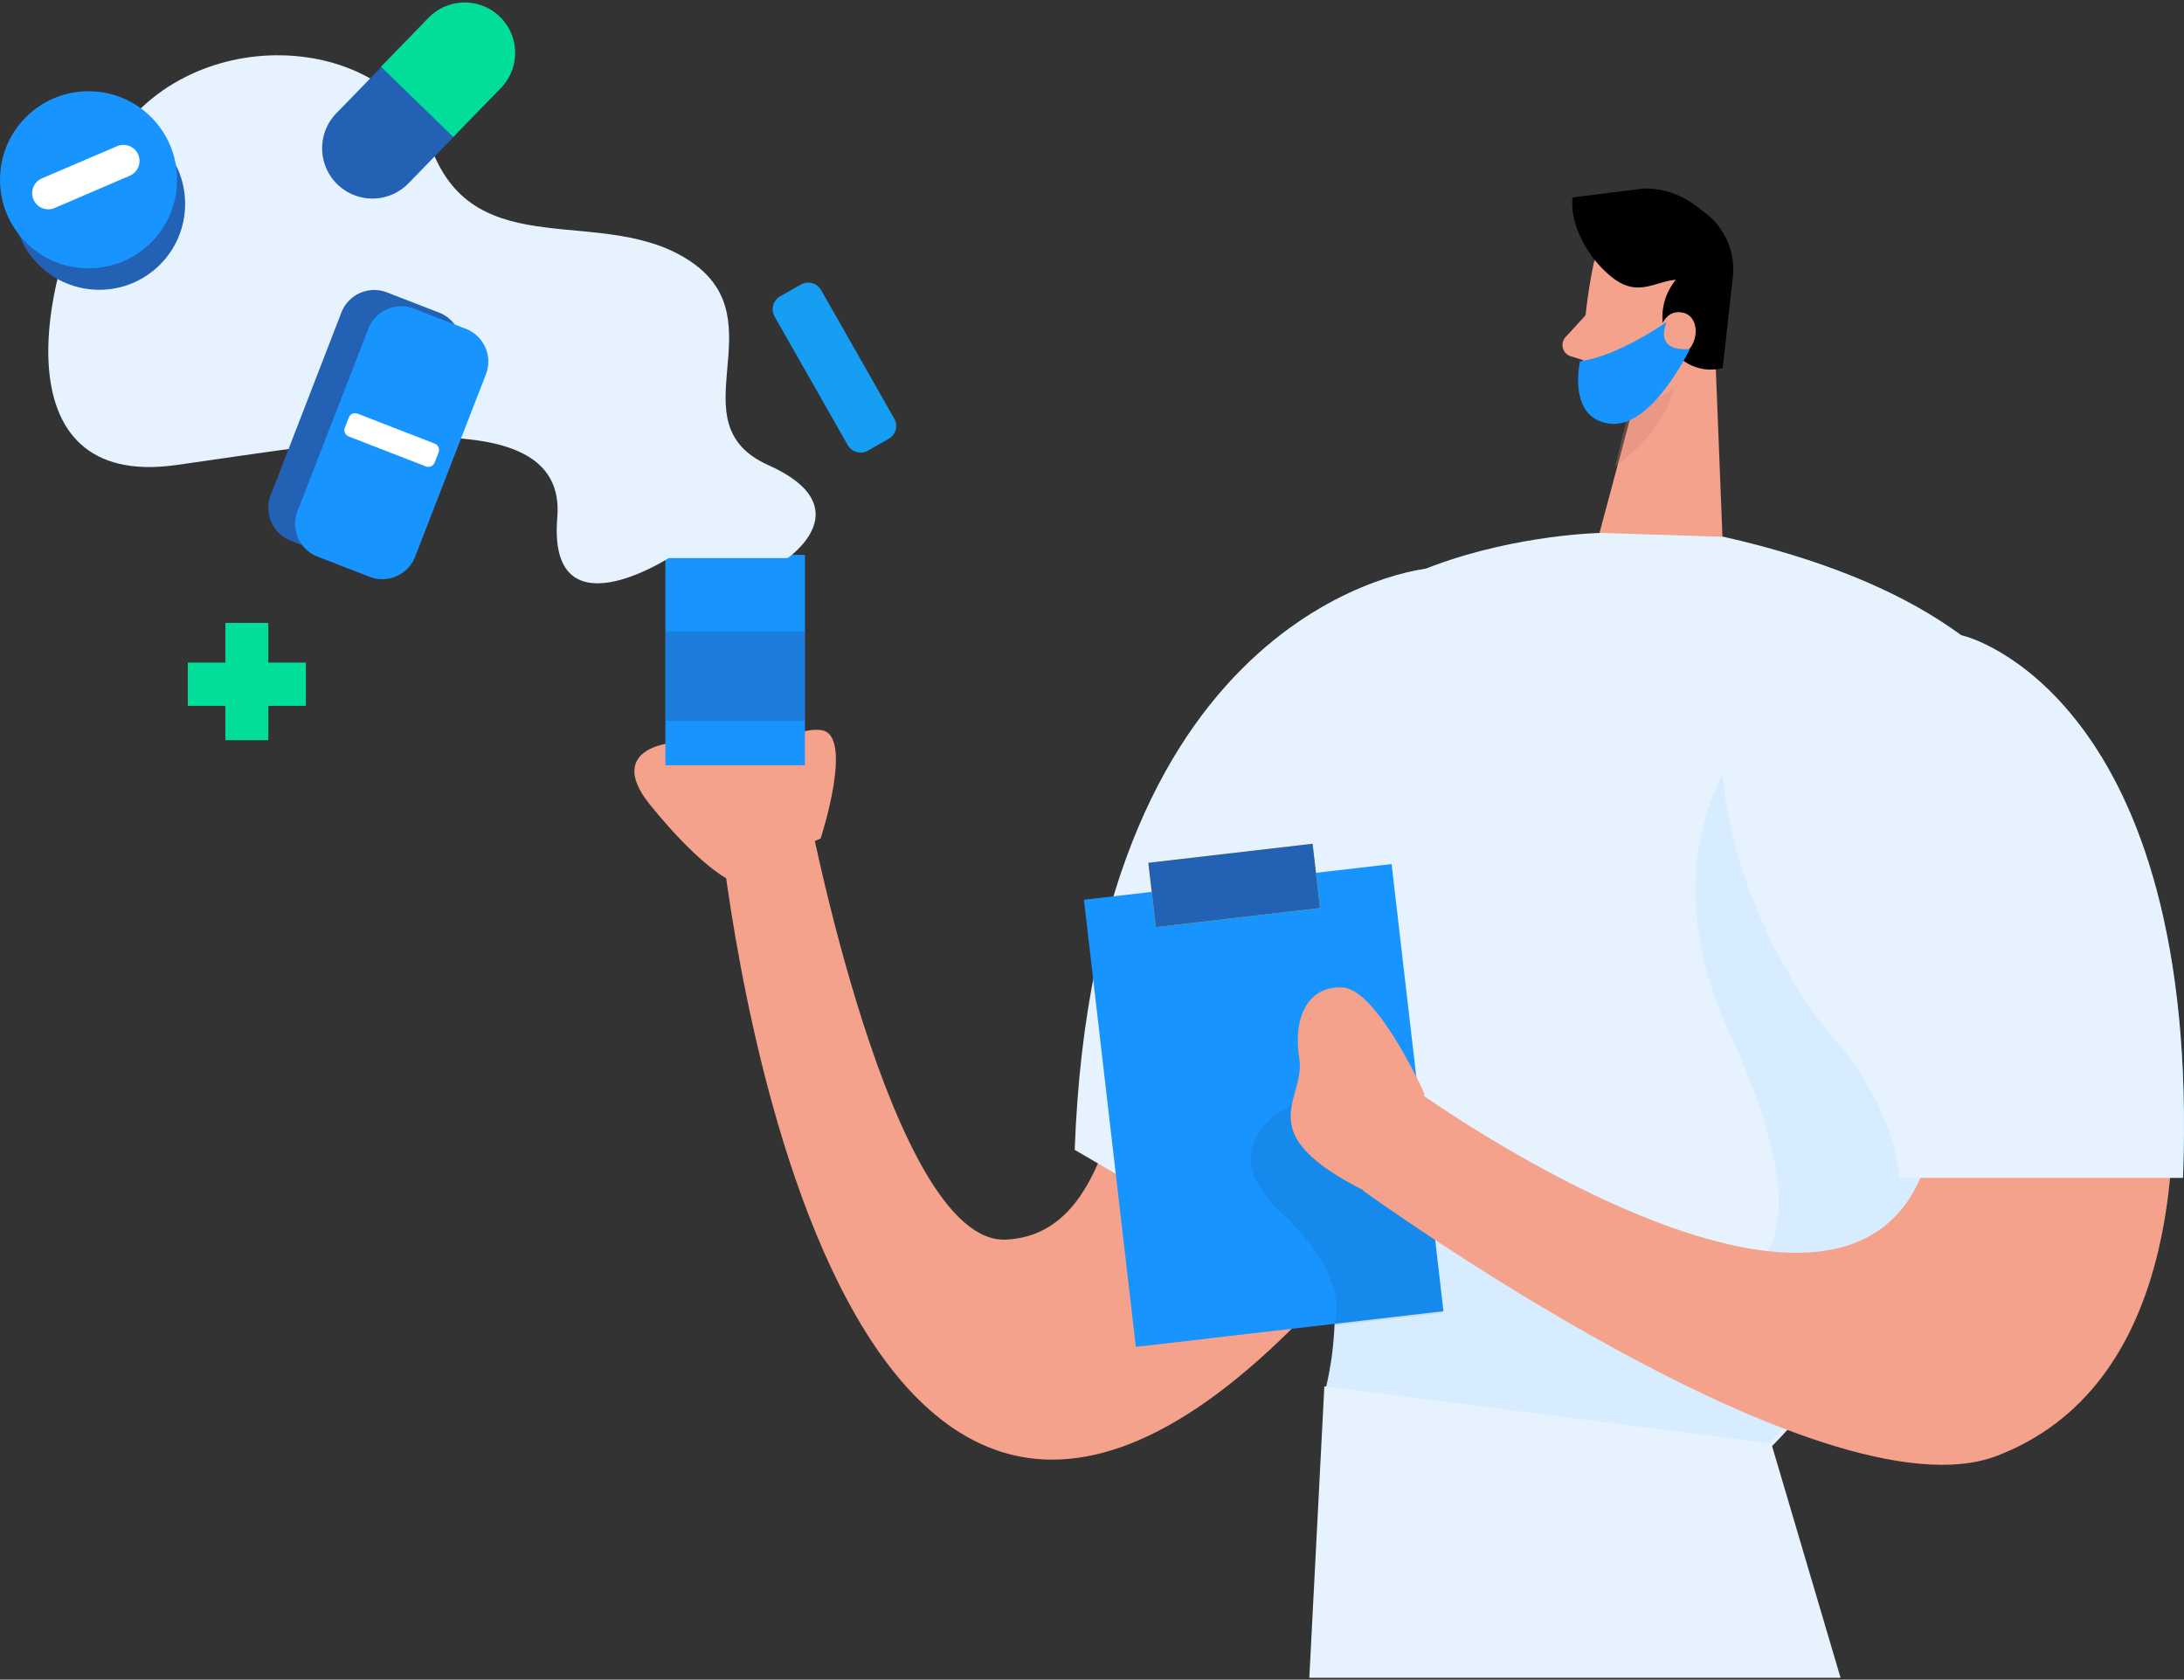 <svg width="407" height="313" xmlns="http://www.w3.org/2000/svg" xmlns:xlink="http://www.w3.org/1999/xlink" xmlns:svgjs="http://svgjs.com/svgjs" viewBox="192 3047 407 313"><rect x="192" y="3047" width="407" height="313" fill="#333333" stroke="none"/><svg width="151" height="165" xmlns="http://www.w3.org/2000/svg" xmlns:xlink="http://www.w3.org/1999/xlink" xmlns:svgjs="http://svgjs.com/svgjs" viewBox="0.074 0 150.852 165" fill="#f4a28c" x="326" y="3154"><svg xmlns="http://www.w3.org/2000/svg" xmlns:xlink="http://www.w3.org/1999/xlink" width="151" height="165" viewBox="0.846 0.374 150.001 164.069"><path paint-order="stroke fill markers" fill-rule="evenodd" d="M128.411.374S91.782 8.926 83.965 48.37s-8.409 74.102-29.924 75.303c-21.515 1.201-37.06-81.274-37.06-81.274L.847 46.577s16.71 179.292 103.989 95.617C192.114 58.518 128.41.374 128.41.374z"/></svg></svg><svg width="65" height="140" xmlns="http://www.w3.org/2000/svg" xmlns:xlink="http://www.w3.org/1999/xlink" xmlns:svgjs="http://svgjs.com/svgjs" viewBox="0.204 0 64.592 140" fill="#1894ff" x="393" y="3153"><svg xmlns="http://www.w3.org/2000/svg" xmlns:xlink="http://www.w3.org/1999/xlink" width="65" height="140" viewBox="0.094 0.137 64.24 139.238"><path paint-order="stroke fill markers" fill-rule="evenodd" d="M64.334.137S3.787 6.179.094 107.819l53.375 31.556L64.334.137z"/></svg></svg><svg width="66" height="140" xmlns="http://www.w3.org/2000/svg" xmlns:xlink="http://www.w3.org/1999/xlink" xmlns:svgjs="http://svgjs.com/svgjs" viewBox="0.276 0 65.448 140" fill="#e6f3ff" x="392" y="3153"><svg xmlns="http://www.w3.org/2000/svg" xmlns:xlink="http://www.w3.org/1999/xlink" width="66" height="140" viewBox="0.242 0.137 65.092 139.238"><path paint-order="stroke fill markers" fill-rule="evenodd" d="M65.334.137S3.984 6.179.242 107.819l54.083 31.556L65.334.137z"/></svg></svg><svg width="26" height="36" xmlns="http://www.w3.org/2000/svg" xmlns:xlink="http://www.w3.org/1999/xlink" xmlns:svgjs="http://svgjs.com/svgjs" viewBox="0.03 0 25.94 36" fill="#f4a28c" x="487" y="3088"><svg xmlns="http://www.w3.org/2000/svg" xmlns:xlink="http://www.w3.org/1999/xlink" width="26" height="36" viewBox="0.642 0.723 25.183 34.949"><path paint-order="stroke fill markers" fill-rule="evenodd" d="M2.374 9.412S-.19 21.712.92 30.23a6.328 6.328 0 0 0 7.172 5.378c4.285-.627 9.897-2.707 12.066-9.126l5.02-10.47a11.26 11.26 0 0 0-3.586-12.55C15.175-2.386 3.557 1.846 2.373 9.411z"/></svg></svg><svg width="23" height="43" xmlns="http://www.w3.org/2000/svg" xmlns:xlink="http://www.w3.org/1999/xlink" xmlns:svgjs="http://svgjs.com/svgjs" viewBox="0 0.686 23 41.629" fill="#f4a28c" x="490" y="3105"><svg xmlns="http://www.w3.org/2000/svg" xmlns:xlink="http://www.w3.org/1999/xlink" width="23" height="43" viewBox="0.108 0.965 22.734 41.148"><path paint-order="stroke fill markers" fill-rule="evenodd" d="M21.211.965l1.632 41.148-22.735-.718 7.943-29.654L21.211.965z"/></svg></svg><svg width="30" height="34" xmlns="http://www.w3.org/2000/svg" xmlns:xlink="http://www.w3.org/1999/xlink" xmlns:svgjs="http://svgjs.com/svgjs" viewBox="0 0.126 30 33.749" x="485" y="3082"><svg xmlns="http://www.w3.org/2000/svg" xmlns:xlink="http://www.w3.org/1999/xlink" width="30" height="34" viewBox="0.208 0.222 29.192 32.84"><path paint-order="stroke fill markers" fill-rule="evenodd" d="M.277 1.841c-.57 4.572 2.445 10.735 7.127 14.468 4.681 3.734 7.728.754 11.6.467a10.488 10.488 0 0 0-1.345 11.42 8.499 8.499 0 0 0 9.825 4.59l1.793-16.136a12.837 12.837 0 0 0-5.092-12.102C22.57 3.36 19.34.222 13.238.222L.277 1.842"/></svg></svg><svg width="7" height="9" xmlns="http://www.w3.org/2000/svg" xmlns:xlink="http://www.w3.org/1999/xlink" xmlns:svgjs="http://svgjs.com/svgjs" viewBox="0 0.172 7 8.655" fill="#f4a28c" x="501" y="3105"><svg xmlns="http://www.w3.org/2000/svg" xmlns:xlink="http://www.w3.org/1999/xlink" width="7" height="9" viewBox="0.368 0.587 6.382 7.891"><path paint-order="stroke fill markers" fill-rule="evenodd" d="M.368 4.676S1.032-.129 4.6.678c3.568.807 2.636 7.728-2.348 7.8L.368 4.675z"/></svg></svg><svg width="7" height="10" xmlns="http://www.w3.org/2000/svg" xmlns:xlink="http://www.w3.org/1999/xlink" xmlns:svgjs="http://svgjs.com/svgjs" viewBox="0.179 0 6.643 10" fill="#f4a28c" x="483" y="3105"><svg xmlns="http://www.w3.org/2000/svg" xmlns:xlink="http://www.w3.org/1999/xlink" width="7" height="10" viewBox="0.551 0.248 6.074 9.144"><path paint-order="stroke fill markers" fill-rule="evenodd" d="M5.118.248L1.084 4.64a2.008 2.008 0 0 0 .879 3.281l4.662 1.47L5.118.249z"/></svg></svg><svg width="11" height="15" xmlns="http://www.w3.org/2000/svg" xmlns:xlink="http://www.w3.org/1999/xlink" xmlns:svgjs="http://svgjs.com/svgjs" viewBox="0 0.145 11 14.711" fill="#ce8172" opacity=".31" x="493" y="3119"><svg xmlns="http://www.w3.org/2000/svg" xmlns:xlink="http://www.w3.org/1999/xlink" width="11" height="15" viewBox="0.497 0.663 10.363 13.859"><path paint-order="stroke fill markers" fill-rule="evenodd" d="M3.043 4.159A14.933 14.933 0 0 0 10.861.663S9.64 8.067.497 14.522L3.043 4.159z"/></svg></svg><svg width="155" height="171" xmlns="http://www.w3.org/2000/svg" xmlns:xlink="http://www.w3.org/1999/xlink" xmlns:svgjs="http://svgjs.com/svgjs" viewBox="0 0.31 155 170.381" fill="#e6f3ff" x="425" y="3146"><svg xmlns="http://www.w3.org/2000/svg" xmlns:xlink="http://www.w3.org/1999/xlink" width="155" height="171" viewBox="0.03 0.395 154.299 169.61"><path paint-order="stroke fill markers" fill-rule="evenodd" d="M87.843 1.113L65.109.395S4.149 1.345.402 45.756c-3.747 44.41 22.197 79.05 13.537 113.707l82.671 10.542S232.137 33.833 87.843 1.113z"/></svg></svg><svg width="125" height="139" xmlns="http://www.w3.org/2000/svg" xmlns:xlink="http://www.w3.org/1999/xlink" xmlns:svgjs="http://svgjs.com/svgjs" viewBox="0.887 0 123.225 139" fill="#1894ff" opacity=".078" x="438" y="3177"><svg xmlns="http://www.w3.org/2000/svg" xmlns:xlink="http://www.w3.org/1999/xlink" width="125" height="139" viewBox="0.921 0.09 123.102 138.861"><path paint-order="stroke fill markers" fill-rule="evenodd" d="M85.672.09s-27.97 22.375-9.359 62.52c18.61 40.142 7.172 52.872-20.762 45.468-27.934-7.405-39.14-37.652-39.14-37.652L2.715 112.864A56.336 56.336 0 0 1 .92 128.41l82.671 10.542 2.994-3.137 37.437-52.622L85.672.09z"/></svg></svg><svg width="67" height="90" xmlns="http://www.w3.org/2000/svg" xmlns:xlink="http://www.w3.org/1999/xlink" xmlns:svgjs="http://svgjs.com/svgjs" viewBox="0 0.013 67 89.974" fill="#1894ff" x="394" y="3208"><svg xmlns="http://www.w3.org/2000/svg" xmlns:xlink="http://www.w3.org/1999/xlink" width="67" height="90" viewBox="0.321 0.394 66.249 88.966"><path paint-order="stroke fill markers" fill-rule="evenodd" d="M.321 6.973L57.01.394l9.562 82.388L9.883 89.36.32 6.973z"/></svg></svg><svg width="36" height="46" xmlns="http://www.w3.org/2000/svg" xmlns:xlink="http://www.w3.org/1999/xlink" xmlns:svgjs="http://svgjs.com/svgjs" viewBox="0.062 0 35.876 46" opacity=".078" x="425" y="3248"><svg xmlns="http://www.w3.org/2000/svg" xmlns:xlink="http://www.w3.org/1999/xlink" width="36" height="46" viewBox="0.422 0 35.14 45.056"><path paint-order="stroke fill markers" fill-rule="evenodd" d="M7.735 4.84S-7.45 11.906 5.942 24.403c13.393 12.496 9.718 20.654 9.718 20.654l19.901-2.313-1.577-13.5L13.903 0 7.735 4.84z"/></svg></svg><svg width="32" height="16" xmlns="http://www.w3.org/2000/svg" xmlns:xlink="http://www.w3.org/1999/xlink" xmlns:svgjs="http://svgjs.com/svgjs" viewBox="0 0.23 32 15.541" fill="#ffd200" x="406" y="3204"><svg xmlns="http://www.w3.org/2000/svg" xmlns:xlink="http://www.w3.org/1999/xlink" width="32" height="16" viewBox="0.581 0.271 30.852 14.983"><path paint-order="stroke fill markers" fill-rule="evenodd" d="M.58 3.696L30.092.27l1.342 11.559-29.51 3.424L.58 3.696z"/></svg></svg><svg width="32" height="16" xmlns="http://www.w3.org/2000/svg" xmlns:xlink="http://www.w3.org/1999/xlink" xmlns:svgjs="http://svgjs.com/svgjs" viewBox="0 0.23 32 15.541" fill="#2361b5" x="406" y="3204"><svg xmlns="http://www.w3.org/2000/svg" xmlns:xlink="http://www.w3.org/1999/xlink" width="32" height="16" viewBox="0.581 0.271 30.852 14.983"><path paint-order="stroke fill markers" fill-rule="evenodd" d="M.58 3.696L30.092.27l1.342 11.559-29.51 3.424L.58 3.696z"/></svg></svg><svg width="151" height="155" xmlns="http://www.w3.org/2000/svg" xmlns:xlink="http://www.w3.org/1999/xlink" xmlns:svgjs="http://svgjs.com/svgjs" viewBox="0 0.037 151 154.926" fill="#f4a28c" x="446" y="3165"><svg xmlns="http://www.w3.org/2000/svg" xmlns:xlink="http://www.w3.org/1999/xlink" width="151" height="155" viewBox="0.505 0.4 150.258 154.164"><path paint-order="stroke fill markers" fill-rule="evenodd" d="M75.198 42.211C61.159 15.12 93.952-12.042 118.228 6.496c12.73 9.736 24.706 23.81 28.507 43.532 9.216 47.656 3.801 90.435-28.686 102.878C85.56 165.349.505 103.708.505 103.708l10.757-17.93s74.191 53.071 92.049 16.8c11.331-22.859-16.029-36.987-28.113-60.367z"/></svg></svg><svg width="99" height="55" xmlns="http://www.w3.org/2000/svg" xmlns:xlink="http://www.w3.org/1999/xlink" xmlns:svgjs="http://svgjs.com/svgjs" viewBox="0 0.343 99 54.314" fill="#e6f3ff" x="436" y="3305"><svg xmlns="http://www.w3.org/2000/svg" xmlns:xlink="http://www.w3.org/1999/xlink" width="99" height="55" viewBox="0.16 0.463 98.27 53.913"><path paint-order="stroke fill markers" fill-rule="evenodd" d="M2.939.463L.159 54.376h98.27L85.61 11.006 2.94.462z"/></svg></svg><svg width="21" height="19" xmlns="http://www.w3.org/2000/svg" xmlns:xlink="http://www.w3.org/1999/xlink" xmlns:svgjs="http://svgjs.com/svgjs" viewBox="0.085 0 20.83 19" fill="#1894ff" x="486" y="3107"><svg xmlns="http://www.w3.org/2000/svg" xmlns:xlink="http://www.w3.org/1999/xlink" width="21" height="19" viewBox="0.26 0.327 20.11 18.343"><path paint-order="stroke fill markers" fill-rule="evenodd" d="M.612 7.392s-2.384 10.165 5.254 11.223C13.503 19.673 20.37 5.168 20.37 5.168s-6.4.969-4.195-4.84c0 .017-8.678 6.15-15.563 7.064z"/></svg></svg><svg width="85" height="104" xmlns="http://www.w3.org/2000/svg" xmlns:xlink="http://www.w3.org/1999/xlink" xmlns:svgjs="http://svgjs.com/svgjs" viewBox="0 0.611 85 102.778" fill="#1894ff" x="514" y="3163"><svg xmlns="http://www.w3.org/2000/svg" xmlns:xlink="http://www.w3.org/1999/xlink" width="85" height="104" viewBox="0.21 0.782 84.79 102.523"><path paint-order="stroke fill markers" fill-rule="evenodd" d="M44.795 3.799s43.389 11.008 40.018 99.507H32.64s-.125-12.013-12.21-25.944C-.618 53.104-20.502-14.184 44.796 3.8z"/></svg></svg><svg width="86" height="105" xmlns="http://www.w3.org/2000/svg" xmlns:xlink="http://www.w3.org/1999/xlink" xmlns:svgjs="http://svgjs.com/svgjs" viewBox="0 0.506 86 103.987" fill="#e6f3ff" x="513" y="3162"><svg xmlns="http://www.w3.org/2000/svg" xmlns:xlink="http://www.w3.org/1999/xlink" width="86" height="105" viewBox="0.462 0.877 85.538 103.429"><path paint-order="stroke fill markers" fill-rule="evenodd" d="M45.44 3.92s43.772 11.106 40.372 100.386H33.177s-.127-12.12-12.317-26.173C-.375 53.661-20.434-14.222 45.44 3.92z"/></svg></svg><svg width="26" height="38" xmlns="http://www.w3.org/2000/svg" xmlns:xlink="http://www.w3.org/1999/xlink" xmlns:svgjs="http://svgjs.com/svgjs" viewBox="0.52 0 24.96 38" fill="#f4a28c" x="432" y="3231"><svg xmlns="http://www.w3.org/2000/svg" xmlns:xlink="http://www.w3.org/1999/xlink" width="26" height="38" viewBox="0.737 0.207 24.597 37.448"><path paint-order="stroke fill markers" fill-rule="evenodd" d="M25.334 19.779S16.674.523 10.274.218C3.873-.086 1.112 5.722 2.33 13.343c1.22 7.619-9.502 13.518 12.174 24.311L25.334 19.78z"/></svg></svg><svg width="38" height="28" xmlns="http://www.w3.org/2000/svg" xmlns:xlink="http://www.w3.org/1999/xlink" xmlns:svgjs="http://svgjs.com/svgjs" viewBox="0.222 0 37.555 28" fill="#f4a28c" x="310" y="3183"><svg xmlns="http://www.w3.org/2000/svg" xmlns:xlink="http://www.w3.org/1999/xlink" width="38" height="28" viewBox="0.978 0.559 36.1 26.915"><path paint-order="stroke fill markers" fill-rule="evenodd" d="M18.047 27.474l16.297-7.458s6.15-18.808 0-19.418c-6.15-.61-10.847 6.114-17.498 3.353C10.194 1.19-5.37 2.714 3.793 14.009c9.162 11.296 14.254 13.465 14.254 13.465z"/></svg></svg><svg width="26" height="40" xmlns="http://www.w3.org/2000/svg" xmlns:xlink="http://www.w3.org/1999/xlink" xmlns:svgjs="http://svgjs.com/svgjs" viewBox="0 0.395 26 39.209" fill="#1894ff" x="316" y="3150"><svg xmlns="http://www.w3.org/2000/svg" xmlns:xlink="http://www.w3.org/1999/xlink" width="26" height="40" viewBox="0.213 0.698 25.621 38.638"><path paint-order="stroke fill markers" fill-rule="evenodd" d="M.214.698h25.62v38.638H.214V.698z"/></svg></svg><svg width="23" height="33" xmlns="http://www.w3.org/2000/svg" xmlns:xlink="http://www.w3.org/1999/xlink" xmlns:svgjs="http://svgjs.com/svgjs" viewBox="0 0.67 23 31.66" fill="#1894ff" x="336" y="3099"><svg xmlns="http://www.w3.org/2000/svg" xmlns:xlink="http://www.w3.org/1999/xlink" width="23" height="33" viewBox="0.178 0.987 22.579 31.081"><path paint-order="stroke fill markers" fill-rule="evenodd" d="M9.045 2.368L22.4 25.846a2.728 2.728 0 0 1-1.023 3.723l-3.764 2.14a2.728 2.728 0 0 1-3.722-1.023L.536 7.208A2.728 2.728 0 0 1 1.56 3.485l3.764-2.14a2.727 2.727 0 0 1 3.722 1.023z"/></svg></svg><svg width="23" height="33" xmlns="http://www.w3.org/2000/svg" xmlns:xlink="http://www.w3.org/1999/xlink" xmlns:svgjs="http://svgjs.com/svgjs" viewBox="0 0.67 23 31.66" fill="#00de9a" opacity=".129" x="336" y="3099"><svg xmlns="http://www.w3.org/2000/svg" xmlns:xlink="http://www.w3.org/1999/xlink" width="23" height="33" viewBox="0.178 0.987 22.579 31.081"><path paint-order="stroke fill markers" fill-rule="evenodd" d="M9.045 2.368L22.4 25.846a2.728 2.728 0 0 1-1.023 3.723l-3.764 2.14a2.728 2.728 0 0 1-3.722-1.023L.536 7.208A2.728 2.728 0 0 1 1.56 3.485l3.764-2.14a2.727 2.727 0 0 1 3.722 1.023z"/></svg></svg><svg width="26" height="18" xmlns="http://www.w3.org/2000/svg" xmlns:xlink="http://www.w3.org/1999/xlink" xmlns:svgjs="http://svgjs.com/svgjs" viewBox="0 0.658 26 16.684" fill="#2361b5" opacity=".459" x="316" y="3164"><svg xmlns="http://www.w3.org/2000/svg" xmlns:xlink="http://www.w3.org/1999/xlink" width="26" height="18" viewBox="0.213 0.952 25.621 16.441"><path paint-order="stroke fill markers" fill-rule="evenodd" d="M.214.952h25.62v16.44H.214V.953z"/></svg></svg><svg width="8" height="22" xmlns="http://www.w3.org/2000/svg" xmlns:xlink="http://www.w3.org/1999/xlink" xmlns:svgjs="http://svgjs.com/svgjs" viewBox="0 0.077 8 21.847" fill="#00de9a" x="234" y="3163"><svg xmlns="http://www.w3.org/2000/svg" xmlns:xlink="http://www.w3.org/1999/xlink" width="8" height="22" viewBox="0.008 0.595 7.727 21.103"><path paint-order="stroke fill markers" fill-rule="evenodd" d="M.008.595h7.728v21.102H.008V.595z"/></svg></svg><svg width="22" height="9" xmlns="http://www.w3.org/2000/svg" xmlns:xlink="http://www.w3.org/1999/xlink" xmlns:svgjs="http://svgjs.com/svgjs" viewBox="0 0.472 22 8.056" fill="#00de9a" x="227" y="3170"><svg xmlns="http://www.w3.org/2000/svg" xmlns:xlink="http://www.w3.org/1999/xlink" width="22" height="9" viewBox="0.339 0.282 21.103 7.728"><path paint-order="stroke fill markers" fill-rule="evenodd" d="M21.441.282V8.01H.34V.282H21.44z"/></svg></svg><svg width="143" height="99" xmlns="http://www.w3.org/2000/svg" xmlns:xlink="http://www.w3.org/1999/xlink" xmlns:svgjs="http://svgjs.com/svgjs" viewBox="0 0.302 143 98.396" fill="#e6f3ff" x="201" y="3057"><svg xmlns="http://www.w3.org/2000/svg" xmlns:xlink="http://www.w3.org/1999/xlink" width="143" height="99" viewBox="0.592 0.812 141.769 97.549"><path paint-order="stroke fill markers" fill-rule="evenodd" d="M137.195 93.698s13.733-9.43-3.586-17.176c-17.32-7.745 1.793-26.517-14.182-37.508-15.975-10.99-39.839.95-48.068-21.03-8.23-21.982-45.666-23.793-59.453 0C-1.882 41.776-8.372 81.058 24.133 76.522c32.506-4.536 72.327-12.335 70.498 9.646-1.829 21.981 20.583 7.53 20.583 7.53h21.98z"/></svg></svg><svg width="25" height="25" xmlns="http://www.w3.org/2000/svg" xmlns:xlink="http://www.w3.org/1999/xlink" xmlns:svgjs="http://svgjs.com/svgjs" viewBox="0.033 0 24.935 25" fill="#2361b5" x="252" y="3059"><svg xmlns="http://www.w3.org/2000/svg" xmlns:xlink="http://www.w3.org/1999/xlink" width="25" height="25" viewBox="0.347 0.444 24.238 24.301"><path paint-order="stroke fill markers" fill-rule="evenodd" d="M3.104 22.165a9.107 9.107 0 0 1-.177-12.879L11.528.444l13.057 12.702-8.601 8.842a9.108 9.108 0 0 1-12.88.178z"/></svg></svg><svg width="25" height="26" xmlns="http://www.w3.org/2000/svg" xmlns:xlink="http://www.w3.org/1999/xlink" xmlns:svgjs="http://svgjs.com/svgjs" viewBox="0 0.461 25 25.078" fill="#00de9a" x="263" y="3047"><svg xmlns="http://www.w3.org/2000/svg" xmlns:xlink="http://www.w3.org/1999/xlink" width="25" height="26" viewBox="0.527 0.815 24.238 24.313"><path paint-order="stroke fill markers" fill-rule="evenodd" d="M13.597 25.129L.527 12.414l8.601-8.842a9.108 9.108 0 0 1 13.057 12.702l-8.6 8.842.012.013z"/></svg></svg><svg width="33" height="32" xmlns="http://www.w3.org/2000/svg" xmlns:xlink="http://www.w3.org/1999/xlink" xmlns:svgjs="http://svgjs.com/svgjs" viewBox="0.5 0 32 32" fill="#2361b5" x="194" y="3069"><svg xmlns="http://www.w3.org/2000/svg" xmlns:xlink="http://www.w3.org/1999/xlink" width="33" height="32" viewBox="0.223 0.013 31.95 31.95"><path paint-order="stroke fill markers" fill-rule="evenodd" d="M16.198 31.963C7.364 31.963.223 24.822.223 15.987.223 7.154 7.364.013 16.198.013s15.975 7.14 15.975 15.974c0 8.835-7.14 15.976-15.975 15.976z"/></svg></svg><svg width="33" height="33" xmlns="http://www.w3.org/2000/svg" xmlns:xlink="http://www.w3.org/1999/xlink" xmlns:svgjs="http://svgjs.com/svgjs" fill="#1894ff" x="192" y="3064"><svg xmlns="http://www.w3.org/2000/svg" xmlns:xlink="http://www.w3.org/1999/xlink" width="33" height="33" viewBox="0.448 0.853 31.95 31.95"><path paint-order="stroke fill markers" fill-rule="evenodd" d="M16.423 32.803C7.59 32.803.448 25.663.448 16.828.448 7.994 7.59.853 16.423.853s15.975 7.141 15.975 15.975-7.14 15.975-15.975 15.975z"/></svg></svg><svg width="20" height="12" xmlns="http://www.w3.org/2000/svg" xmlns:xlink="http://www.w3.org/1999/xlink" xmlns:svgjs="http://svgjs.com/svgjs" viewBox="0.001 0 19.998 12" fill="#fff" x="198" y="3074"><svg xmlns="http://www.w3.org/2000/svg" xmlns:xlink="http://www.w3.org/1999/xlink" width="20" height="12" viewBox="0.639 0.463 19.099 11.46"><path paint-order="stroke fill markers" fill-rule="evenodd" d="M18.007 5.95L4.56 11.723a2.869 2.869 0 0 1-2.259-5.272L15.748.697a2.859 2.859 0 1 1 2.26 5.253z"/></svg></svg><svg width="36" height="51" xmlns="http://www.w3.org/2000/svg" xmlns:xlink="http://www.w3.org/1999/xlink" xmlns:svgjs="http://svgjs.com/svgjs" viewBox="0 0.042 36 50.916" fill="#2361b5" x="242" y="3101"><svg xmlns="http://www.w3.org/2000/svg" xmlns:xlink="http://www.w3.org/1999/xlink" width="36" height="51" viewBox="0.526 0.656 35.272 49.886"><path paint-order="stroke fill markers" fill-rule="evenodd" d="M22.189 1.093l9.496 3.676a6.426 6.426 0 0 1 3.676 8.32l-12.905 33.34a6.426 6.426 0 0 1-8.321 3.676L4.639 46.43a6.426 6.426 0 0 1-3.677-8.32L13.868 4.77a6.426 6.426 0 0 1 8.32-3.677z"/></svg></svg><svg width="36" height="51" xmlns="http://www.w3.org/2000/svg" xmlns:xlink="http://www.w3.org/1999/xlink" xmlns:svgjs="http://svgjs.com/svgjs" viewBox="0 0.066 36 50.868" fill="#1894ff" x="247" y="3104"><svg xmlns="http://www.w3.org/2000/svg" xmlns:xlink="http://www.w3.org/1999/xlink" width="36" height="51" viewBox="0.152 0.14 35.4 50.021"><path paint-order="stroke fill markers" fill-rule="evenodd" d="M21.915.58l9.519 3.696a6.444 6.444 0 0 1 3.677 8.347L22.136 46.042a6.444 6.444 0 0 1-8.347 3.678L4.27 46.024a6.444 6.444 0 0 1-3.678-8.347L13.568 4.258A6.444 6.444 0 0 1 21.915.58z"/></svg></svg><svg width="18" height="10" xmlns="http://www.w3.org/2000/svg" xmlns:xlink="http://www.w3.org/1999/xlink" xmlns:svgjs="http://svgjs.com/svgjs" viewBox="0.182 0 17.635 10" fill="#fff" x="256" y="3124"><svg xmlns="http://www.w3.org/2000/svg" width="18" height="10" viewBox="0.421 0.369 16.861 9.561"><path paint-order="stroke fill markers" fill-rule="evenodd" d="M2.77.452l13.74 5.334c.624.243.932.943.69 1.566l-.701 1.806a1.209 1.209 0 0 1-1.566.69L1.193 4.514a1.21 1.21 0 0 1-.69-1.567l.702-1.805A1.209 1.209 0 0 1 2.77.452z"/></svg></svg></svg>